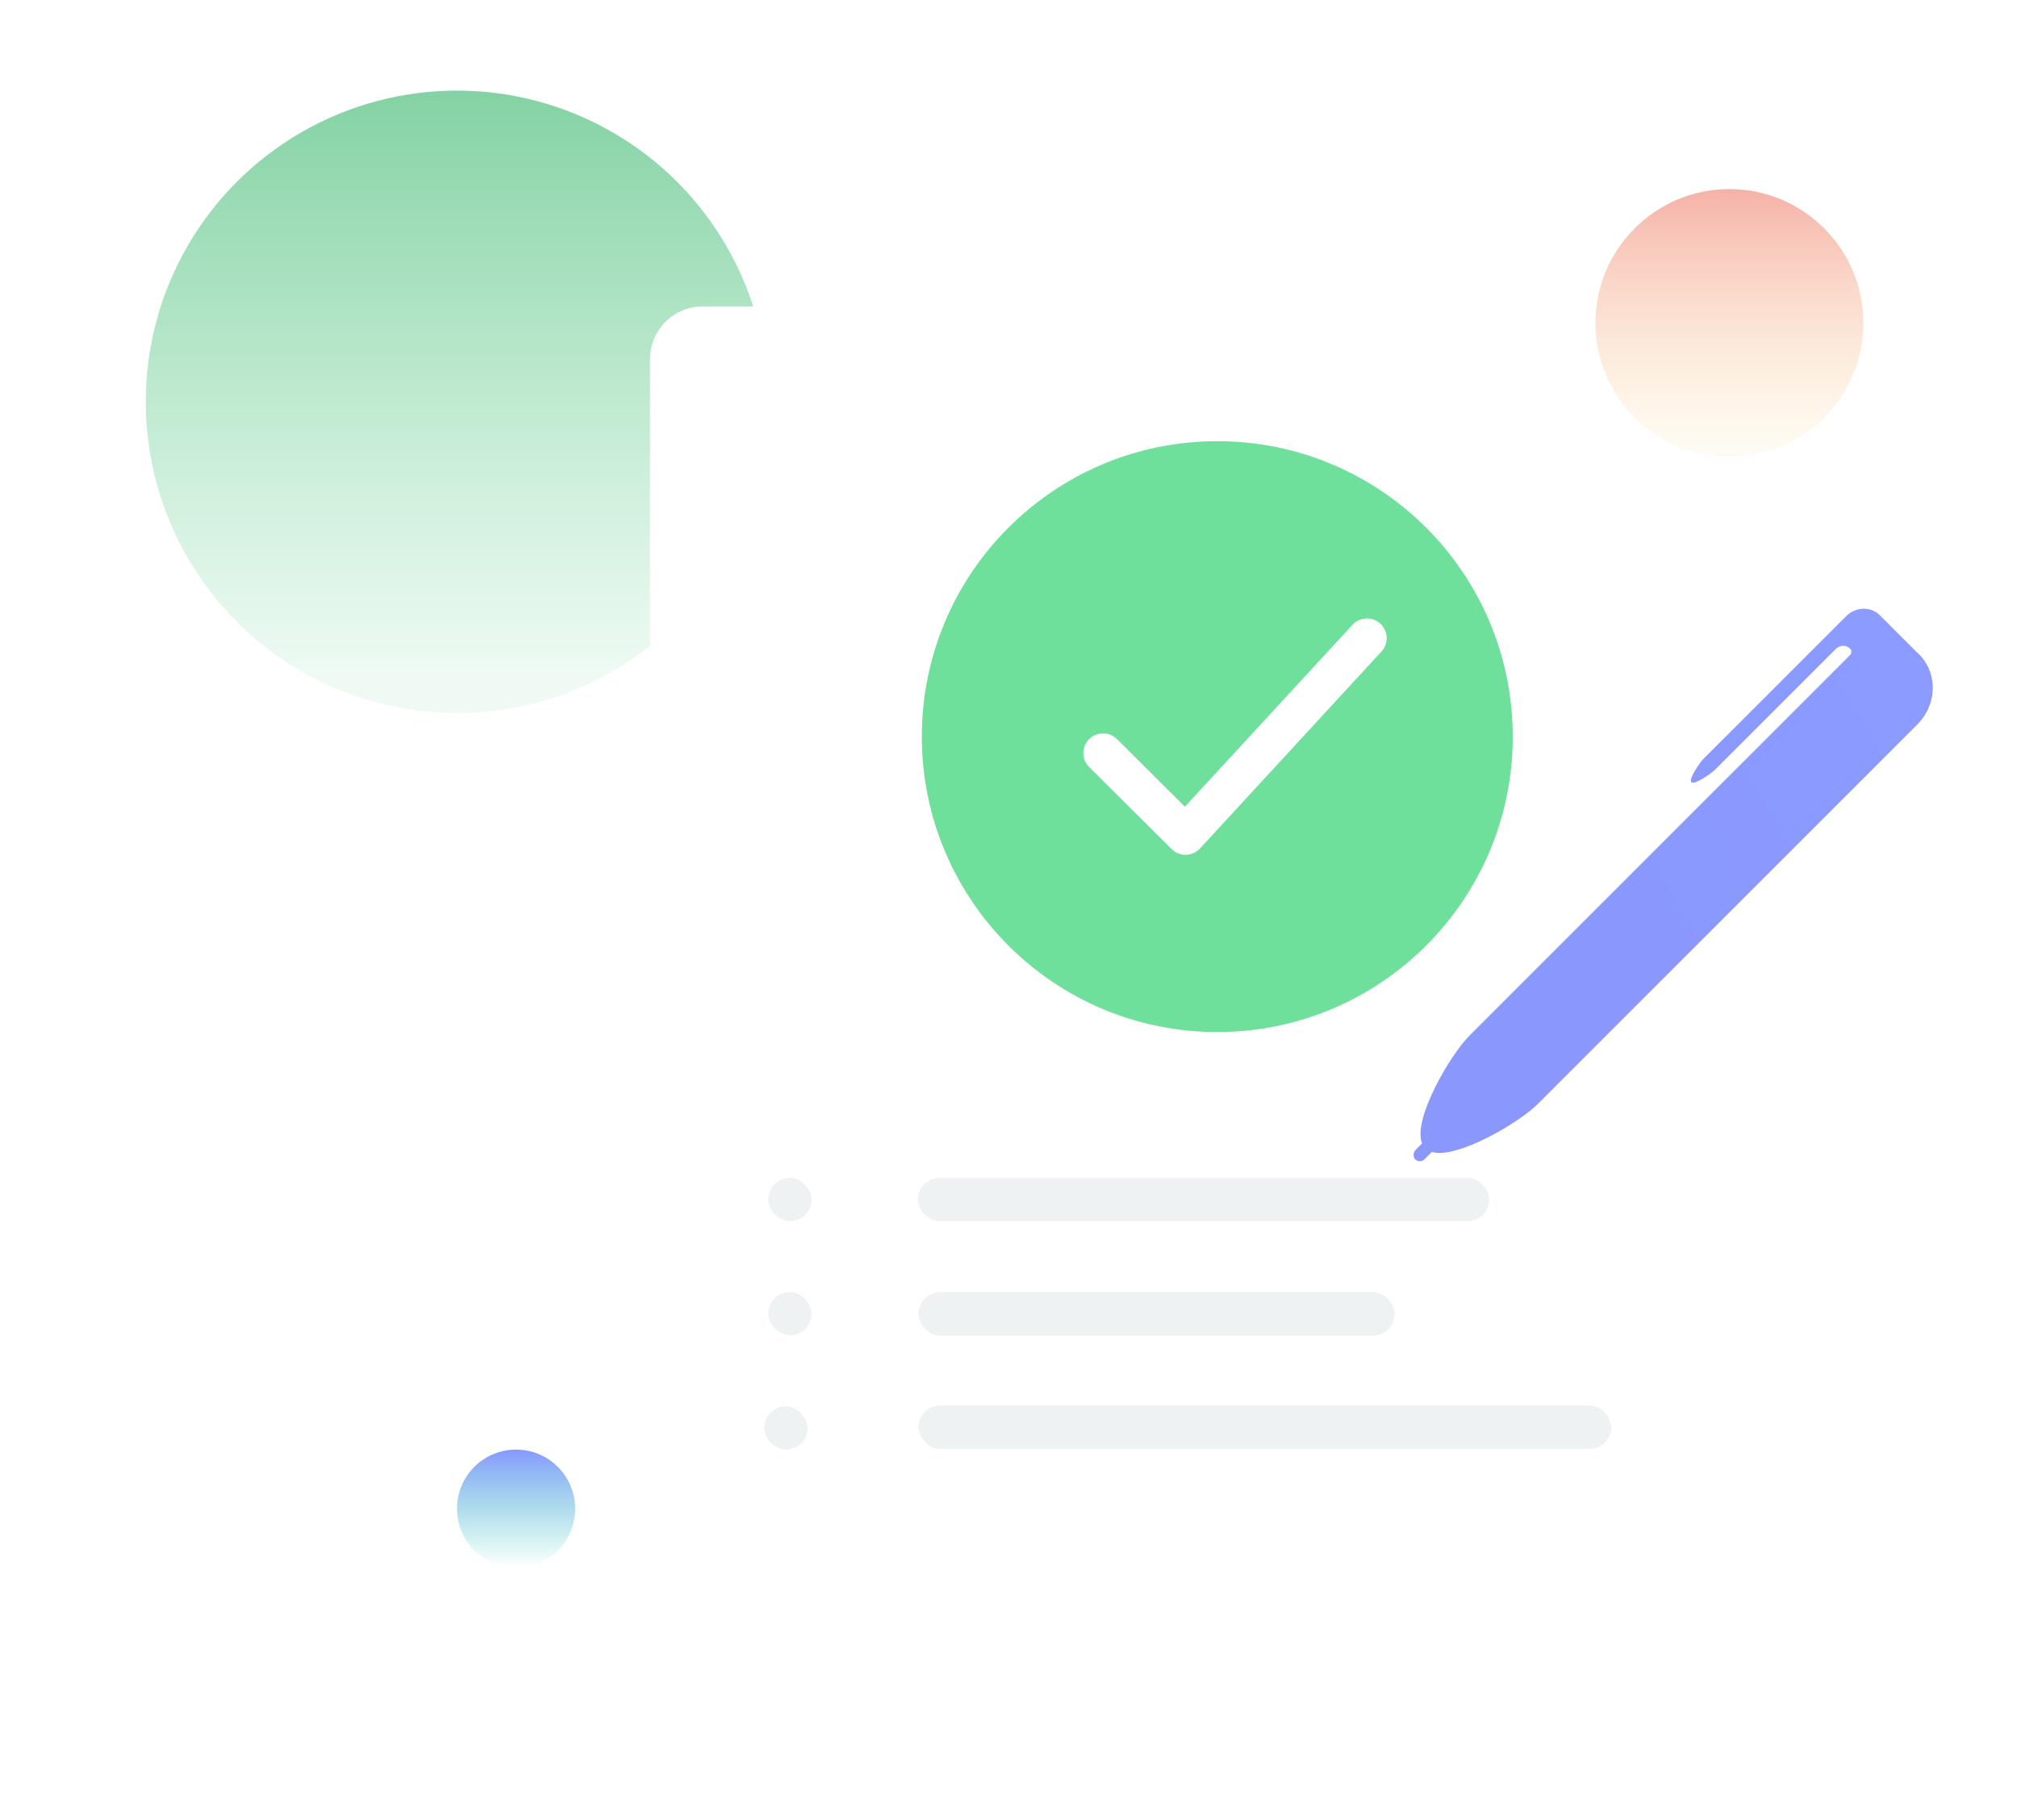 <svg width="512" height="462" viewBox="0 0 512 462" fill="none" xmlns="http://www.w3.org/2000/svg">
<circle cx="116" cy="102" r="79" fill="url(#paint0_linear_2_3116)"/>
<g filter="url(#filter0_d_2_3116)">
<rect x="165" y="68" width="287" height="326" rx="13.4" fill="white"/>
</g>
<circle cx="439" cy="82" r="34" fill="url(#paint1_linear_2_3116)"/>
<circle cx="131" cy="383" r="15" fill="url(#paint2_linear_2_3116)"/>
<rect x="233.137" y="356.795" width="175.863" height="11.074" rx="5.537" fill="#EFF2F3"/>
<rect x="233.137" y="328.002" width="120.891" height="11.074" rx="5.537" fill="#EFF2F3"/>
<rect x="233" y="299" width="145" height="11" rx="5.5" fill="#EFF2F3"/>
<rect x="194" y="357" width="11" height="11" rx="5.5" fill="#EFF2F3"/>
<rect x="195" y="328" width="11" height="11" rx="5.5" fill="#EFF2F3"/>
<rect x="195" y="299" width="11" height="11" rx="5.5" fill="#EFF2F3"/>
<circle cx="309" cy="187" r="75" fill="#6FE09C"/>
<path d="M280 191.167L300.938 212L347 162" stroke="white" stroke-width="10" stroke-linecap="round" stroke-linejoin="round"/>
<g filter="url(#filter1_d_2_3116)">
<path d="M487.646 162.646C487.483 162.459 487.332 162.272 487.152 162.092C486.977 161.917 486.784 161.76 486.598 161.597L477.19 152.19C474.89 149.89 471.063 149.997 468.645 152.415L465.02 156.04L432.38 188.681C431.554 189.506 428.548 193.786 429.331 194.57C430.115 195.353 434.394 192.347 435.22 191.521L465.995 160.747C467.023 159.719 468.65 159.67 469.631 160.651C470.093 161.113 470.055 161.883 469.551 162.365C469.486 162.431 469.414 162.502 469.343 162.573L372.93 258.986C368.248 263.668 358.524 280.078 360.976 286.25C360.976 286.25 360.975 286.273 360.969 286.279L359.406 287.842C358.753 288.495 358.598 289.541 359.159 290.209C359.781 290.962 360.932 290.972 361.645 290.259L363.446 288.458C363.452 288.452 363.463 288.452 363.475 288.452C369.958 290.288 385.71 280.905 390.286 276.329L486.698 179.917C491.512 175.104 491.917 167.63 487.787 162.798L487.793 162.792L487.646 162.646Z" fill="url(#paint3_linear_2_3116)"/>
</g>
<defs>
<filter id="filter0_d_2_3116" x="122.654" y="35.444" width="371.692" height="410.692" filterUnits="userSpaceOnUse" color-interpolation-filters="sRGB">
<feFlood flood-opacity="0" result="BackgroundImageFix"/>
<feColorMatrix in="SourceAlpha" type="matrix" values="0 0 0 0 0 0 0 0 0 0 0 0 0 0 0 0 0 0 127 0" result="hardAlpha"/>
<feOffset dy="9.79"/>
<feGaussianBlur stdDeviation="21.173"/>
<feColorMatrix type="matrix" values="0 0 0 0 0.387 0 0 0 0 0.398 0 0 0 0 0.504 0 0 0 0.21 0"/>
<feBlend mode="normal" in2="BackgroundImageFix" result="effect1_dropShadow_2_3116"/>
<feBlend mode="normal" in="SourceGraphic" in2="effect1_dropShadow_2_3116" result="shape"/>
</filter>
<filter id="filter1_d_2_3116" x="348.814" y="144.531" width="151.805" height="160.253" filterUnits="userSpaceOnUse" color-interpolation-filters="sRGB">
<feFlood flood-opacity="0" result="BackgroundImageFix"/>
<feColorMatrix in="SourceAlpha" type="matrix" values="0 0 0 0 0 0 0 0 0 0 0 0 0 0 0 0 0 0 127 0" result="hardAlpha"/>
<feOffset dy="4"/>
<feGaussianBlur stdDeviation="5"/>
<feComposite in2="hardAlpha" operator="out"/>
<feColorMatrix type="matrix" values="0 0 0 0 0.55 0 0 0 0 0.61 0 0 0 0 1 0 0 0 0.5 0"/>
<feBlend mode="normal" in2="BackgroundImageFix" result="effect1_dropShadow_2_3116"/>
<feBlend mode="normal" in="SourceGraphic" in2="effect1_dropShadow_2_3116" result="shape"/>
</filter>
<linearGradient id="paint0_linear_2_3116" x1="116" y1="23" x2="116" y2="171" gradientUnits="userSpaceOnUse">
<stop stop-color="#56C182" stop-opacity="0.73"/>
<stop offset="1" stop-color="#68D293" stop-opacity="0.11"/>
</linearGradient>
<linearGradient id="paint1_linear_2_3116" x1="439" y1="48" x2="439" y2="116" gradientUnits="userSpaceOnUse">
<stop stop-color="#F5B1A8"/>
<stop offset="1" stop-color="#FDECC2" stop-opacity="0.17"/>
</linearGradient>
<linearGradient id="paint2_linear_2_3116" x1="131" y1="368" x2="131" y2="398" gradientUnits="userSpaceOnUse">
<stop stop-color="#8798FE"/>
<stop offset="1" stop-color="#3DD8BF" stop-opacity="0"/>
</linearGradient>
<linearGradient id="paint3_linear_2_3116" x1="342.914" y1="257.864" x2="517.012" y2="159.939" gradientUnits="userSpaceOnUse">
<stop offset="0.362" stop-color="#8A98FE"/>
<stop offset="1" stop-color="#8C9CFF"/>
</linearGradient>
</defs>
</svg>
